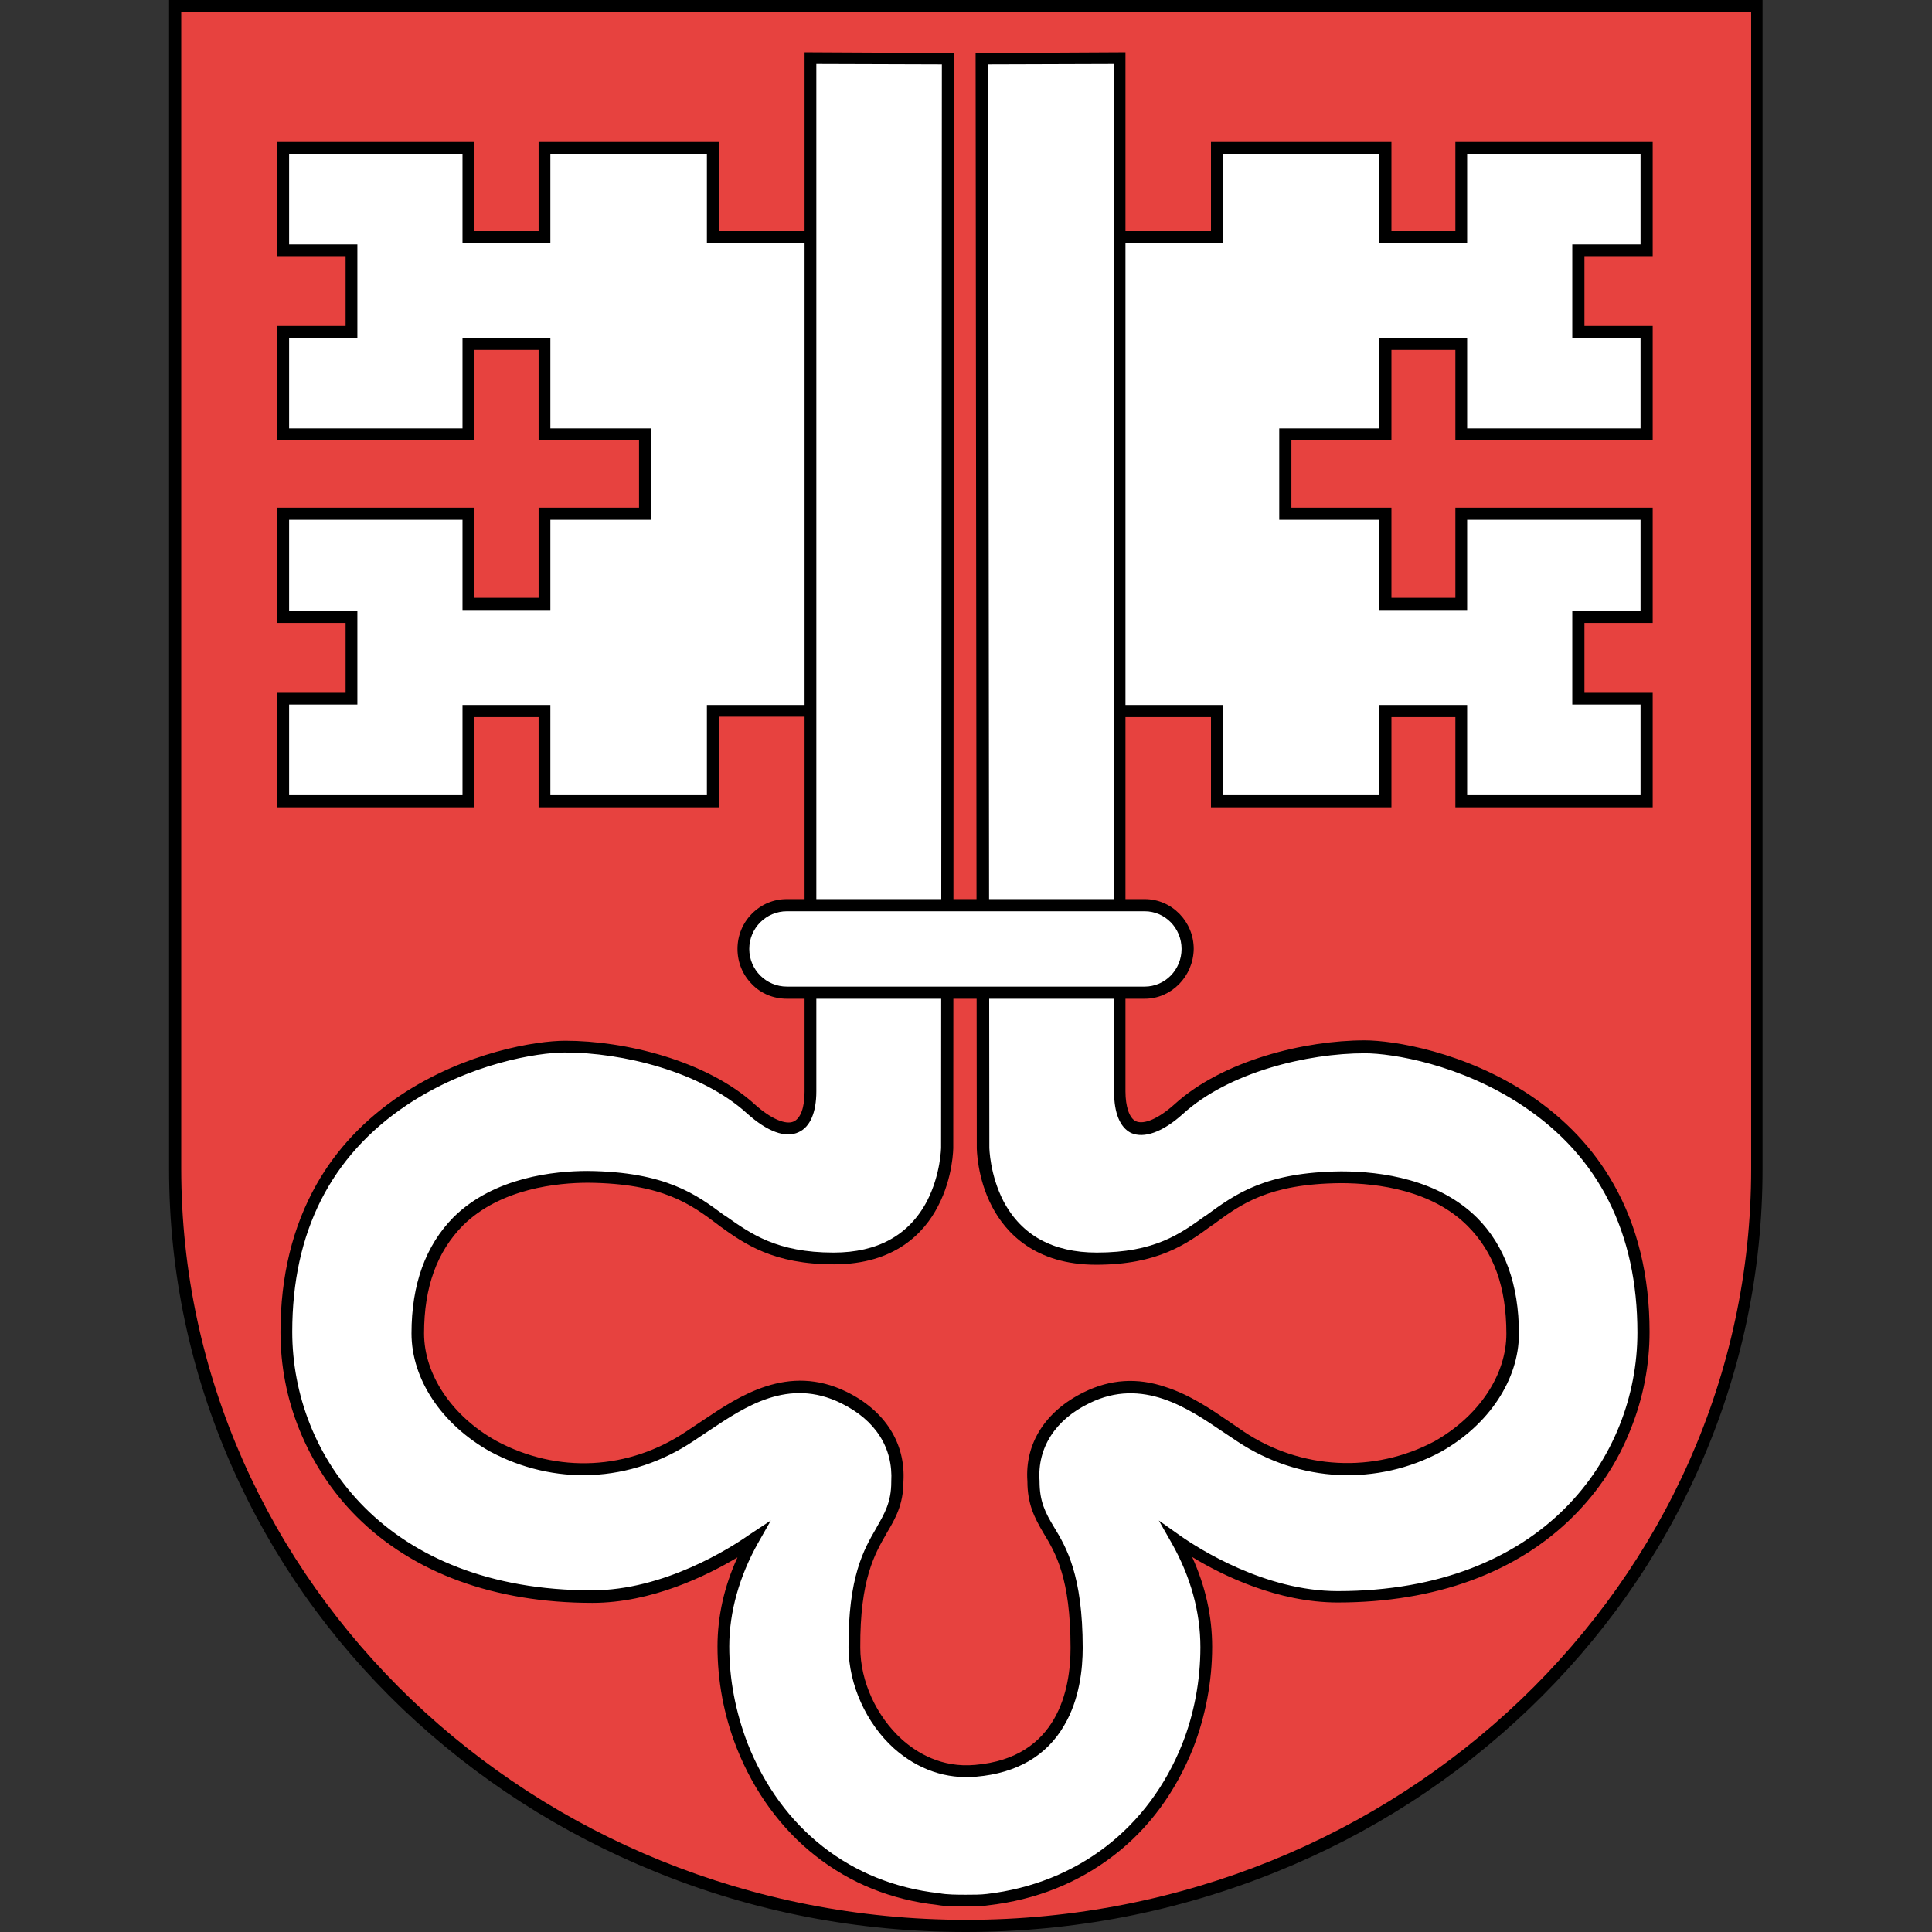 <?xml version="1.0" encoding="utf-8"?>
<!-- Generator: Adobe Illustrator 25.0.1, SVG Export Plug-In . SVG Version: 6.00 Build 0)  -->
<svg version="1.1" id="Ebene_1" xmlns="http://www.w3.org/2000/svg" xmlns:xlink="http://www.w3.org/1999/xlink" x="0px" y="0px"
	 viewBox="0 0 492.5 492.5" style="enable-background:new 0 0 492.5 492.5;" xml:space="preserve">
<rect x="0" y="0" width="492.5" height="492.5" fill="#333333" stroke="none"/>
<style type="text/css">
	.st0{fill:#E7423F;}
	.st1{fill:#FFFFFF;}
</style>
<g>
	<g>
		<path class="st0" d="M246.1,1.5h201.7V298c0,106.7-90.2,193-201.6,193c-111.3,0-201.6-86.3-201.6-193l0-296.5L246.1,1.5L246.1,1.5
			z"/>
		<path d="M246.2,492.5c-27.4,0-54-5.1-79-15.3c-24.2-9.8-45.9-23.8-64.6-41.6c-18.7-17.9-33.3-38.7-43.5-61.8
			c-10.6-24-16-49.5-16-75.8l0-298l202,0l1,0h203.2v298c0,26.3-5.4,51.8-16,75.8c-10.2,23.2-24.9,44-43.5,61.8
			c-18.6,17.8-40.4,31.9-64.5,41.6C300.3,487.3,273.7,492.5,246.2,492.5z M46.2,3l0,294.9c0,105.6,89.8,191.5,200.1,191.5
			c110.3,0,200.1-85.9,200.1-191.5V3H247.1l0,0L46.2,3z"/>
	</g>
	<g>
		<path class="st1" d="M282.5,181.2h27.7v23h42.9v-23h19.3v23h47.2v-26.1h-17.4v-20.8h17.4v-26.4h-47.2v23h-19.3v-23h-25.5v-20.2
			h25.5v-23h19.3v23h47.2V84.6h-17.4V63.8h17.4V37.7h-47.2v22.7h-19.3V37.7h-42.9v22.7h-27.7V181.2L282.5,181.2z"/>
		<path d="M421.2,205.8H371v-23h-16.3v23h-46v-23H281V58.9h27.7V36.2h46v22.7H371V36.2h50.3v29.1h-17.4v17.8h17.4v29.1H371v-23
			h-16.3v23h-25.5v17.2h25.5v23H371v-23h50.3v29.4h-17.4v17.8h17.4V205.8z M374,202.7h44.2v-23.1h-17.4v-23.8h17.4v-23.3H374v23
			h-22.4v-23h-25.5v-23.3h25.5v-23H374v23h44.2V86.1h-17.4V62.3h17.4V39.2H374v22.7h-22.4V39.2h-39.9v22.7H284v117.8h27.7v23h39.9
			v-23H374V202.7z"/>
	</g>
	<g>
		<path class="st1" d="M209.3,181.2h-27.5v23h-43v-23h-19.4v23H72.2v-26.1h17.4v-20.8H72.2v-26.4h47.2v23h19.4v-23h25.6v-20.2h-25.6
			v-23h-19.4v23H72.2V84.6h17.4V63.8H72.2V37.7h47.2v22.7h19.4V37.7h43v22.7h27.5L209.3,181.2L209.3,181.2z"/>
		<path d="M183.3,205.8h-46v-23h-16.4v23H70.7v-29.2h17.4v-17.8H70.7v-29.4h50.2v23h16.4v-23h25.6v-17.2h-25.6v-23h-16.4v23H70.7
			V83.1h17.4V65.3H70.7V36.2h50.2v22.7h16.4V36.2h46v22.7h27.5v123.8h-27.5V205.8z M140.3,202.7h39.9v-23h27.5V61.9h-27.5V39.2
			h-39.9v22.7h-22.4V39.2H73.7v23.1h17.4v23.8H73.7v23.1h44.2v-23h22.4v23h25.6v23.3h-25.6v23h-22.4v-23H73.7v23.3h17.4v23.8H73.7
			v23.1h44.2v-23h22.4V202.7z"/>
	</g>
	<g>
		<path class="st1" d="M250.3,15l0.3,277.6c0,0.4,0.4,28.3,28.9,28.3c15.5,0,22.3-5.2,28.8-9.9c7.3-5.4,14.6-10.7,33.5-10.9
			c6.9,0,23,0.9,33.5,11.4c6.9,6.9,10.3,16.3,10.3,28.6c0,11.2-7.3,22.1-19.1,28.8c-15.7,8.4-34.8,7.7-50.2-2.6l-3.9-2.6
			c-8.8-6-21-14.4-35.4-7.3c-9.2,4.5-14.2,12.2-13.5,21.3c0,5.6,1.7,8.8,3.9,12.5c3.2,5.4,7.1,12,7.1,30.1
			c0,10.7-3.4,29.4-25.7,31.3c-17.8,1.7-30.8-15.7-30.9-31.3c-0.1-18,3.9-24.7,7-30.1c2.1-3.6,3.9-6.9,3.9-12.2
			c0.6-9.2-4.4-17-13.6-21.5c-14.3-7.1-26.4,1.3-35.4,7.3l-3.8,2.6c-15.6,10.5-34.6,10.9-50.2,2.6c-11.9-6.7-19.2-17.6-19.2-28.8
			c0-12.2,3.5-21.7,10.3-28.6c10.6-10.5,26.7-11.4,33.1-11.4c19.3,0.2,26.7,5.6,33.8,10.9c6.6,4.7,13.5,9.9,28.8,9.9
			c28.6,0,28.9-27.9,28.9-28.3L241.7,15l-35.1-0.1v263.4c0,4.7-1.3,7.9-3.6,9c-2.7,1.3-6.9-0.4-11.5-4.5
			c-12.1-10.9-32.5-15.9-47.4-15.9c-15,0-71,12.2-71,72.8C73.1,372,97.4,407,151,407c16.4,0,32.3-8.4,40.9-14.4
			c-4.5,7.9-7.4,17.2-7.4,27c0,8.4,1.6,17,4.8,25.3c8.8,22.1,27,36.5,49.9,39.1c2,0.4,5.1,0.4,7.1,0.4c2,0,3.9,0,5.6-0.2
			c24-2.8,42.2-17.2,51-39.3c3.2-8.2,4.7-17,4.7-25.1c0-10.1-3-19.3-7.5-27.3c8.6,6,24.5,14.4,41,14.4c53.5,0,77.9-35,77.9-67.4
			c0-60.5-56-72.8-71.1-72.8c-14.8,0-35.4,4.9-47.4,15.9c-4.5,4.1-8.8,5.8-11.6,4.5c-2.1-1.1-3.4-4.3-3.4-9V14.8L250.3,15z"/>
		<path d="M246.2,486c-2.1,0-5.2,0-7.3-0.4c-11.7-1.3-22.1-5.5-31-12.5c-8.8-6.9-15.7-16.4-20.1-27.5c-3.3-8.4-4.9-17.1-4.9-25.9
			c0-7.6,1.7-15.3,5.1-22.7c-7.7,4.6-21.8,11.6-37,11.6c-24.9,0-45.7-7.6-60.1-22c-6.3-6.3-11.2-13.8-14.6-22.2
			c-3.2-7.9-4.8-16.3-4.8-24.8c0-14.3,3.1-26.9,9.2-37.7c5.1-9,12.3-16.6,21.4-22.7c16.5-11,34.6-13.9,42-13.9
			c15.1,0,36,5,48.4,16.3c4,3.6,7.8,5.2,9.8,4.3l0,0c1.8-0.8,2.8-3.6,2.8-7.6V13.3l38.1,0.2L243,292.5c0,0.1,0,7.6-3.9,15
			c-3.5,6.8-11,14.8-26.5,14.8c-15.5,0-22.8-5.2-29.2-9.8l-0.5-0.4c-6.8-5.1-13.9-10.4-32.9-10.6c-7.8,0-22.4,1.4-32,10.9
			c-6.6,6.7-9.9,15.7-9.9,27.5c0,10.5,7.1,21.1,18.4,27.4c15.6,8.4,33.8,7.5,48.6-2.5l4.2-2.8c9.1-6.1,21.6-14.5,36.5-7.2
			c9.8,4.8,15.1,13.1,14.5,22.9c0,5.8-2.1,9.5-4.2,13l-0.1,0.2c-3,5.2-6.8,11.7-6.7,29.1c0,8.6,4.1,17.5,10.6,23.4
			c3.8,3.4,10.1,7.3,18.7,6.5c21.2-1.8,24.3-19.5,24.3-29.8c0-17.8-3.8-24.2-6.9-29.3c-2.3-3.9-4.1-7.4-4.1-13.2
			c-0.7-9.6,4.6-17.9,14.4-22.7c6.7-3.3,13.6-3.8,20.9-1.3c6.2,2,11.6,5.7,16,8.7l0,0l3.8,2.6c14.6,9.8,33.3,10.7,48.7,2.5
			C377,361,384,350.5,384,340c0-11.9-3.2-20.8-9.9-27.5c-9-9-22.6-10.9-32.4-10.9c-18.4,0.2-25.3,5.3-32.6,10.7l-0.2,0.1
			c-6.4,4.7-13.7,10-29.5,10c-15.5,0-23-8.1-26.5-14.8c-3.9-7.4-3.9-15-3.9-15l-0.3-279.1l38.2-0.2v264.9c0,3.9,1,6.8,2.6,7.6
			c2.1,1,5.9-0.7,9.9-4.3c12.3-11.2,33.2-16.3,48.5-16.3c7.3,0,25.5,2.9,42,13.9c9.1,6.1,16.3,13.7,21.4,22.7
			c6.1,10.7,9.2,23.4,9.2,37.7c0,8.5-1.6,16.8-4.8,24.8c-3.3,8.4-8.2,15.8-14.6,22.2c-14.4,14.4-35.2,22-60.1,22
			c-15.3,0-29.4-6.9-37.1-11.6c3.4,7.5,5.1,15.1,5.1,22.9c0,8.8-1.7,17.7-4.8,25.7c-4.5,11.3-11.3,20.6-20.3,27.5
			c-9.1,7-19.8,11.3-32,12.7C250.2,486,248.3,486,246.2,486z M196.5,387.6l-3.3,5.8c-4.7,8.4-7.3,17.5-7.3,26.3
			c0,8.4,1.6,16.7,4.7,24.8c8.6,21.7,26.3,35.6,48.7,38.1l0.1,0c1.8,0.4,4.9,0.4,6.8,0.4c2,0,3.8,0,5.4-0.2
			c23-2.7,41.2-16.7,49.8-38.3c3-7.6,4.6-16.1,4.6-24.6c0-9-2.5-18-7.3-26.5l-3.3-5.8l5.5,3.9c4.7,3.3,21.6,14.1,40.1,14.1
			c52.5,0,76.4-34.2,76.4-65.9c0-25.4-9.8-44.9-29.2-57.8c-15.9-10.6-33.3-13.4-40.3-13.4c-14.6,0-34.7,4.8-46.4,15.5
			c-5.1,4.6-9.9,6.3-13.2,4.8l0,0c-2.8-1.4-4.3-5.1-4.3-10.4V16.3l-32.1,0.1l0.3,276.1c0,0.1,0.1,6.9,3.6,13.7
			c4.6,8.7,12.6,13.1,23.8,13.1c14.8,0,21.3-4.8,27.7-9.4l0.2-0.1c7.4-5.4,15-11,34.4-11.2c10.4,0,24.8,2.1,34.6,11.8
			c7.1,7.1,10.7,17.1,10.7,29.6c0,11.6-7.6,23.2-19.9,30.1l0,0c-8,4.3-17,6.3-26,5.9c-9.1-0.4-18.1-3.4-25.8-8.5l-3.9-2.6
			c-8.6-5.8-20.3-13.9-33.9-7.2c-8.7,4.2-13.3,11.4-12.7,19.8l0,0.1c0,5.1,1.4,7.9,3.7,11.7c3.1,5.1,7.3,12.2,7.3,30.8
			c0,5.3-0.8,13.1-4.7,19.7c-4.5,7.8-12.1,12.2-22.4,13.1c-7.7,0.7-14.9-1.8-21-7.2c-7.1-6.4-11.5-16.2-11.6-25.6
			c-0.1-18.2,3.9-25.1,7.1-30.6l0.1-0.2c2-3.5,3.7-6.4,3.7-11.5l0-0.1c0.5-8.6-4-15.7-12.8-20c-13.4-6.6-24.5,0.9-33.5,6.9l-4.2,2.8
			c-7.8,5.2-16.7,8.2-25.9,8.6c-8.9,0.4-17.9-1.7-25.9-6l0,0c-12.3-6.9-20-18.4-20-30.1c0-12.5,3.6-22.4,10.7-29.6
			c10.4-10.3,25.9-11.8,34.2-11.8c20,0.2,27.8,6.1,34.7,11.2l0.5,0.3c6.4,4.5,13,9.3,27.5,9.3c11.2,0,19.2-4.4,23.8-13.1
			c3.5-6.8,3.6-13.6,3.6-13.7l0.2-276.1l-32-0.1v261.9c0,5.4-1.6,9.1-4.5,10.4c-3.3,1.6-8-0.1-13.2-4.8
			c-11.8-10.7-31.8-15.5-46.4-15.5c-7,0-24.4,2.8-40.3,13.4c-19.4,13-29.2,32.4-29.2,57.8c0,31.7,23.9,65.9,76.4,65.9
			c18.4,0,35.3-10.8,40-14.1L196.5,387.6z"/>
	</g>
	<g>
		<path class="st1" d="M302.7,241.9c0,6.2-4.9,11.2-10.9,11.2h-91.2c-6.1,0-11.1-4.9-11.1-11.2c0-6.2,5-11.2,11.1-11.2h91.2
			C297.8,230.8,302.7,235.7,302.7,241.9z"/>
		<path d="M291.8,254.6h-91.2c-3.4,0-6.6-1.3-8.9-3.7c-2.4-2.4-3.7-5.6-3.7-9s1.3-6.6,3.7-9c2.4-2.4,5.5-3.7,8.9-3.7h91.2
			c6.9,0,12.5,5.7,12.5,12.7C304.2,248.9,298.6,254.6,291.8,254.6z M200.6,232.3c-5.3,0-9.6,4.3-9.6,9.6s4.3,9.6,9.6,9.6h91.2
			c5.2,0,9.4-4.3,9.4-9.6s-4.2-9.6-9.4-9.6H200.6z"/>
	</g>
</g>
</svg>
